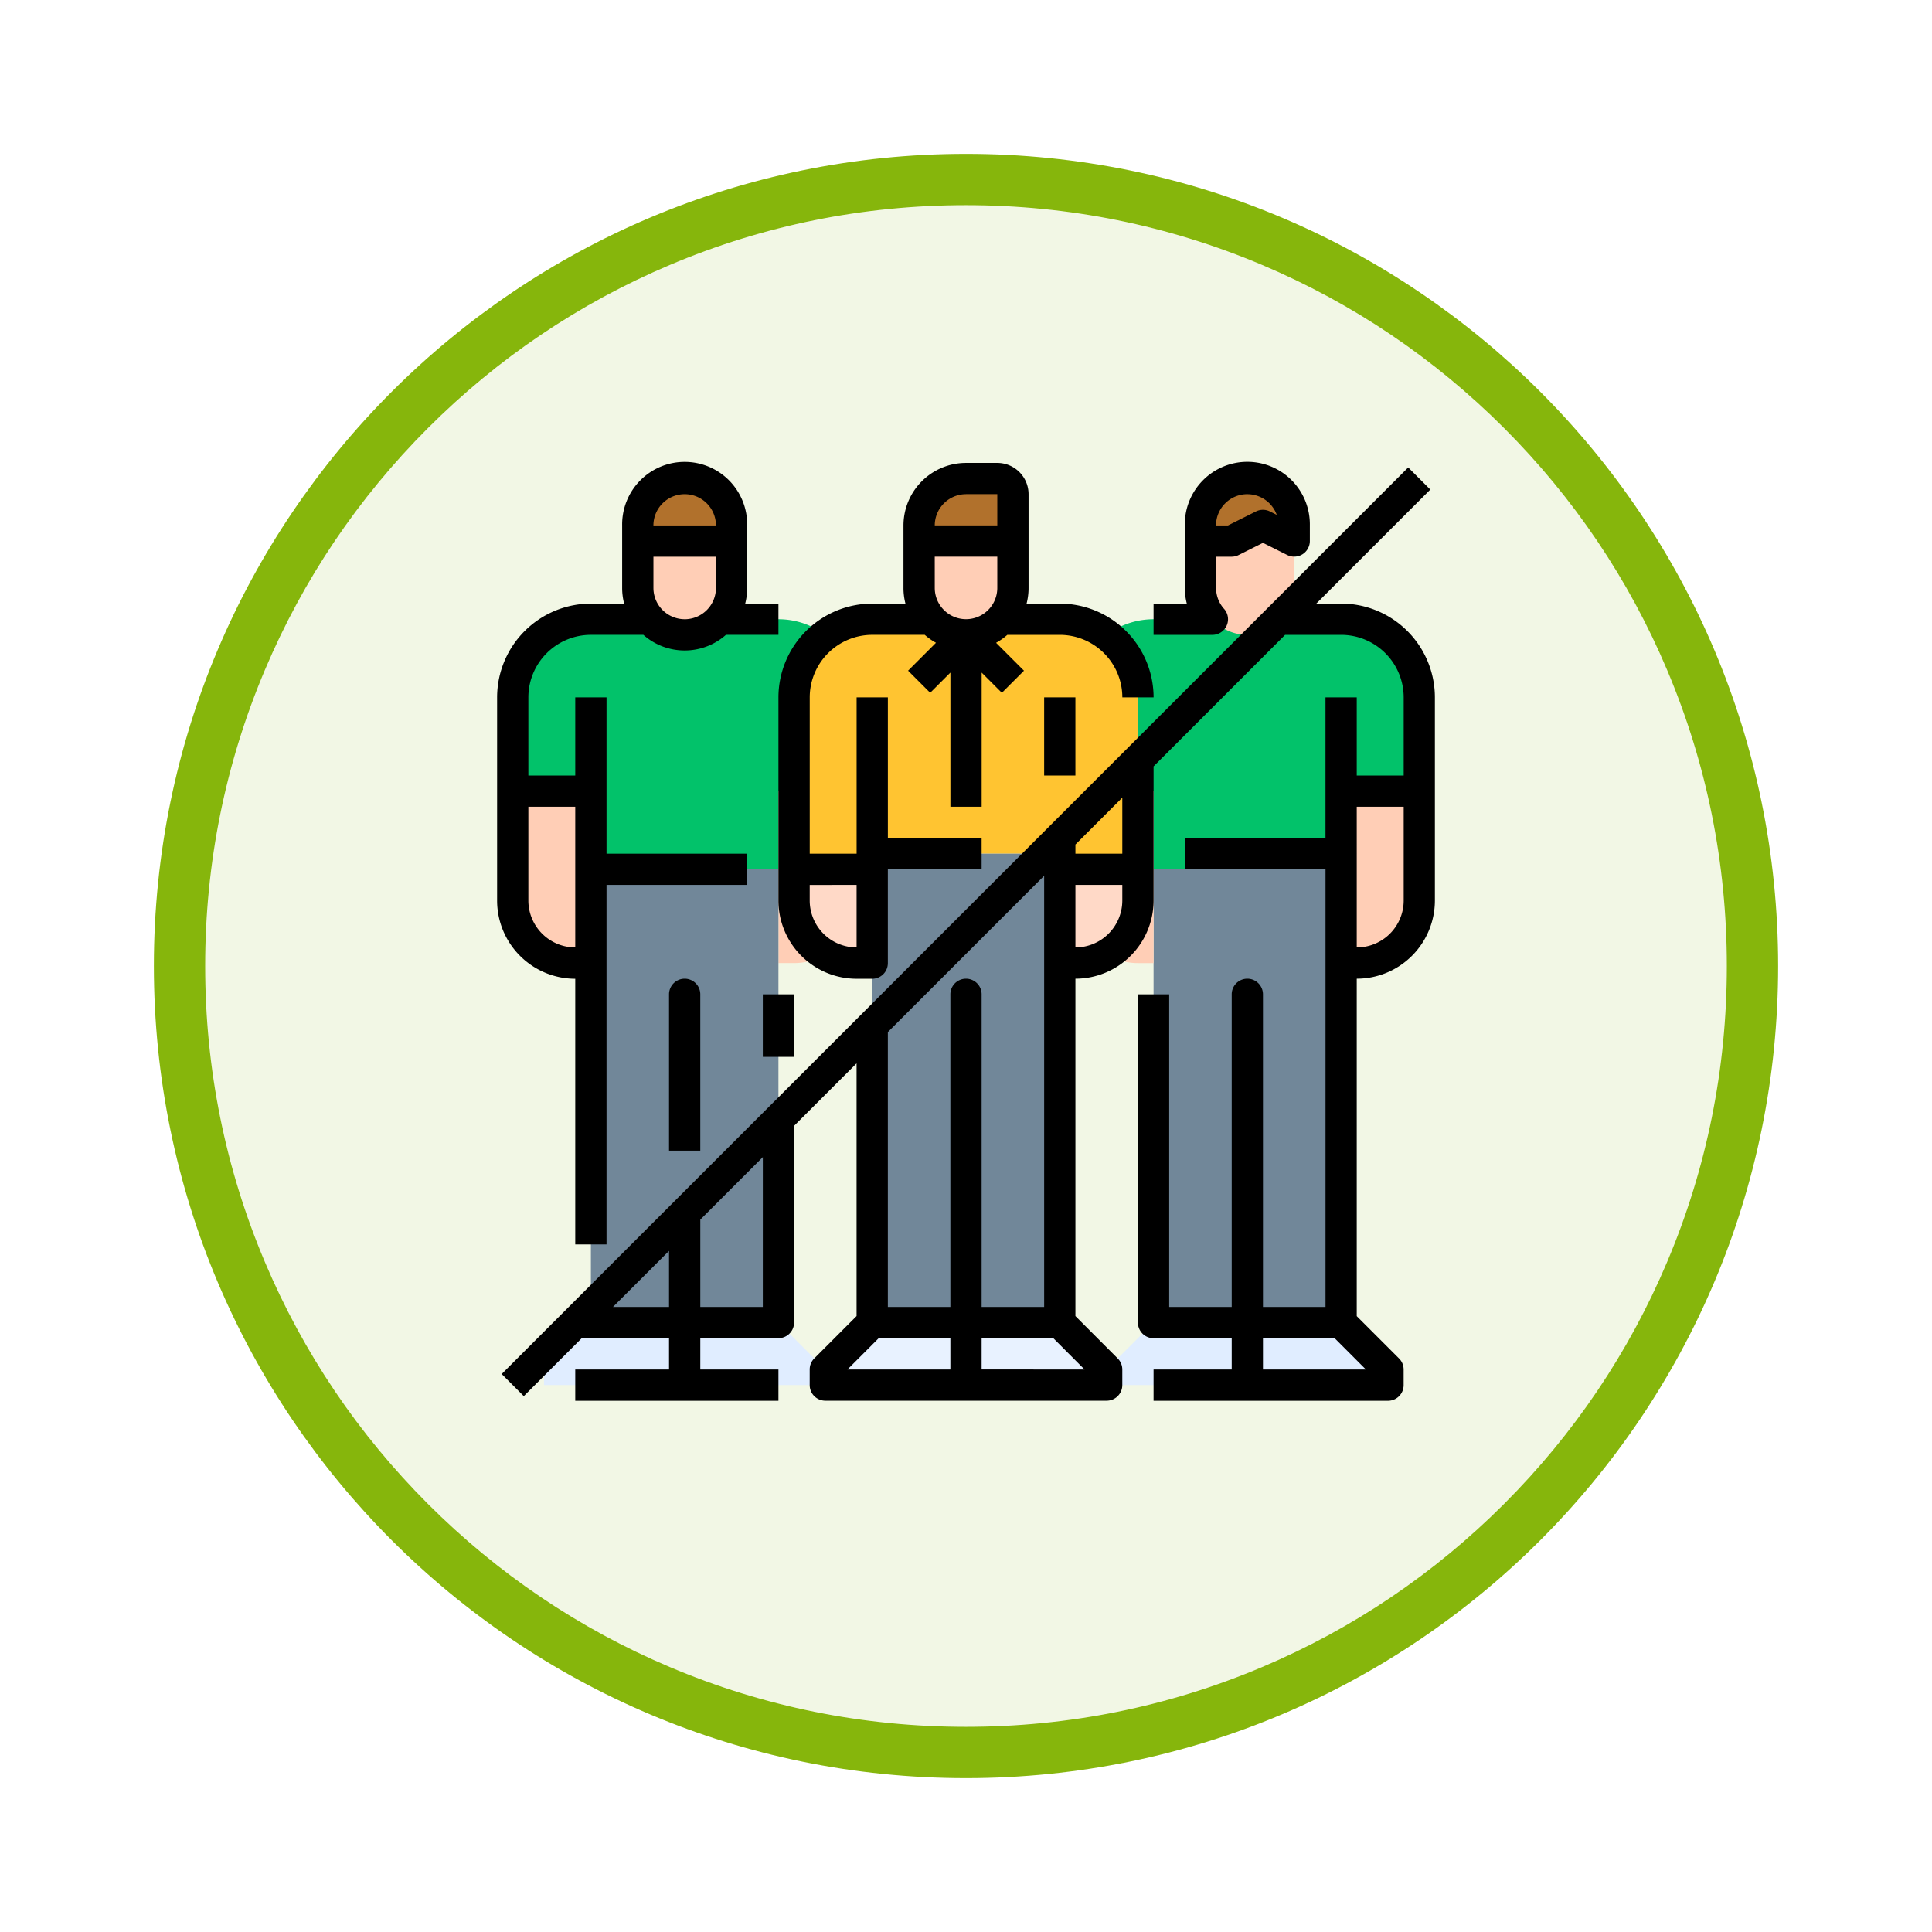 <svg xmlns="http://www.w3.org/2000/svg" xmlns:xlink="http://www.w3.org/1999/xlink" width="113" height="113" viewBox="0 0 113 113">
  <defs>
    <filter id="Path_982547" x="0" y="0" width="113" height="113" filterUnits="userSpaceOnUse">
      <feOffset dy="3" input="SourceAlpha"/>
      <feGaussianBlur stdDeviation="3" result="blur"/>
      <feFlood flood-opacity="0.161"/>
      <feComposite operator="in" in2="blur"/>
      <feComposite in="SourceGraphic"/>
    </filter>
  </defs>
  <g id="Group_1177591" data-name="Group 1177591" transform="translate(-7641 -1164.785)">
    <g id="Group_1177544" data-name="Group 1177544">
      <g id="Group_1177338" data-name="Group 1177338" transform="translate(6847.51 -324.65)">
        <g id="Group_1176922" data-name="Group 1176922" transform="translate(802.49 1495.435)">
          <g id="Group_1172322" data-name="Group 1172322" transform="translate(0 0)">
            <g id="Group_1164700" data-name="Group 1164700">
              <g id="Group_1160931" data-name="Group 1160931">
                <g id="Group_1160749" data-name="Group 1160749">
                  <g id="Group_1158891" data-name="Group 1158891">
                    <g id="Group_1157406" data-name="Group 1157406">
                      <g id="Group_1155793" data-name="Group 1155793">
                        <g id="Group_1154704" data-name="Group 1154704">
                          <g id="Group_1150790" data-name="Group 1150790">
                            <g id="Group_1154214" data-name="Group 1154214">
                              <g id="Group_1152583" data-name="Group 1152583">
                                <g id="Group_1146973" data-name="Group 1146973">
                                  <g id="Group_1146954" data-name="Group 1146954">
                                    <g transform="matrix(1, 0, 0, 1, -9, -6)" filter="url(#Path_982547)">
                                      <g id="Path_982547-2" data-name="Path 982547" transform="translate(9 6)" fill="#f2f7e5">
                                        <path d="M 47.5 93.5 C 41.289 93.5 35.265 92.284 29.595 89.886 C 24.118 87.569 19.198 84.252 14.973 80.027 C 10.748 75.802 7.431 70.882 5.114 65.405 C 2.716 59.735 1.5 53.711 1.5 47.5 C 1.5 41.289 2.716 35.265 5.114 29.595 C 7.431 24.118 10.748 19.198 14.973 14.973 C 19.198 10.748 24.118 7.431 29.595 5.114 C 35.265 2.716 41.289 1.5 47.5 1.5 C 53.711 1.5 59.735 2.716 65.405 5.114 C 70.882 7.431 75.802 10.748 80.027 14.973 C 84.252 19.198 87.569 24.118 89.886 29.595 C 92.284 35.265 93.5 41.289 93.5 47.5 C 93.5 53.711 92.284 59.735 89.886 65.405 C 87.569 70.882 84.252 75.802 80.027 80.027 C 75.802 84.252 70.882 87.569 65.405 89.886 C 59.735 92.284 53.711 93.5 47.5 93.5 Z" stroke="none"/>
                                        <path d="M 47.5 3 C 41.491 3 35.664 4.176 30.18 6.496 C 24.881 8.737 20.122 11.946 16.034 16.034 C 11.946 20.121 8.737 24.881 6.496 30.179 C 4.176 35.664 3 41.491 3 47.5 C 3 53.509 4.176 59.336 6.496 64.82 C 8.737 70.119 11.946 74.878 16.034 78.966 C 20.122 83.054 24.881 86.263 30.18 88.504 C 35.664 90.824 41.491 92 47.5 92 C 53.509 92 59.336 90.824 64.821 88.504 C 70.119 86.263 74.878 83.054 78.966 78.966 C 83.054 74.878 86.263 70.119 88.504 64.82 C 90.824 59.336 92 53.509 92 47.5 C 92 41.491 90.824 35.664 88.504 30.179 C 86.263 24.881 83.054 20.121 78.966 16.034 C 74.878 11.946 70.119 8.737 64.821 6.496 C 59.336 4.176 53.509 3 47.5 3 M 47.5 0 C 73.734 0 95 21.266 95 47.5 C 95 73.733 73.734 95 47.5 95 C 21.266 95 7.62939453125e-06 73.733 7.62939453125e-06 47.5 C 7.62939453125e-06 21.266 21.266 0 47.5 0 Z" stroke="none" fill="#86b60c"/>
                                      </g>
                                    </g>
                                  </g>
                                </g>
                              </g>
                            </g>
                          </g>
                        </g>
                      </g>
                    </g>
                  </g>
                </g>
              </g>
            </g>
          </g>
        </g>
      </g>
      <g id="people_2709133" transform="translate(7654.075 1175.861)">
        <path id="Path_1038804" data-name="Path 1038804" d="M448,184v10.056h.914a3.657,3.657,0,0,0,3.657-3.657V184Z" transform="translate(-382.635 -148.803)" fill="#ffceb6"/>
        <path id="Path_1038805" data-name="Path 1038805" d="M352,224h10.97v26.511H352Z" transform="translate(-297.605 -184.232)" fill="#718799"/>
        <path id="Path_1038806" data-name="Path 1038806" d="M332.111,106.056v-5.485A4.571,4.571,0,0,0,327.541,96h-10.97A4.571,4.571,0,0,0,312,100.571v5.485h4.571v4.571h10.97v-4.571Z" transform="translate(-262.176 -70.858)" fill="#02c26a"/>
        <path id="Path_1038807" data-name="Path 1038807" d="M312,184v6.4a3.657,3.657,0,0,0,3.657,3.657h.914V184Z" transform="translate(-262.176 -148.803)" fill="#ffceb6"/>
        <path id="Path_1038808" data-name="Path 1038808" d="M341.712,456h-10.97L328,458.742v.914h16.455v-.914Z" transform="translate(-276.348 -389.721)" fill="#e0edff"/>
        <path id="Path_1038809" data-name="Path 1038809" d="M160,184v10.056h.914a3.657,3.657,0,0,0,3.657-3.657V184Z" transform="translate(-127.545 -148.803)" fill="#ffceb6"/>
        <path id="Path_1038810" data-name="Path 1038810" d="M64,224H74.97v26.511H64Z" transform="translate(-42.515 -184.232)" fill="#718799"/>
        <path id="Path_1038811" data-name="Path 1038811" d="M44.111,106.056v-5.485A4.571,4.571,0,0,0,39.541,96H28.571A4.571,4.571,0,0,0,24,100.571v5.485h4.571v4.571h10.97v-4.571Z" transform="translate(-7.086 -70.858)" fill="#02c26a"/>
        <path id="Path_1038812" data-name="Path 1038812" d="M88,56v2.742a2.742,2.742,0,1,0,5.485,0V56Z" transform="translate(-63.772 -35.429)" fill="#ffceb6"/>
        <path id="Path_1038813" data-name="Path 1038813" d="M376,40.914v3.657a2.742,2.742,0,1,0,5.485,0V40.914L380.571,40h-3.657Z" transform="translate(-318.863 -21.258)" fill="#ffceb6"/>
        <path id="Path_1038814" data-name="Path 1038814" d="M88,27.657h5.485v-.914a2.742,2.742,0,1,0-5.485,0Z" transform="translate(-63.772 -7.086)" fill="#b1712c"/>
        <path id="Path_1038815" data-name="Path 1038815" d="M24,184v6.4a3.657,3.657,0,0,0,3.657,3.657h.914V184Z" transform="translate(-7.086 -148.803)" fill="#ffceb6"/>
        <path id="Path_1038816" data-name="Path 1038816" d="M376,27.657v-.914a2.742,2.742,0,1,1,5.485,0v.914l-1.828-.914-1.828.914Z" transform="translate(-318.863 -7.086)" fill="#b1712c"/>
        <path id="Path_1038817" data-name="Path 1038817" d="M53.712,456H42.742L40,458.742v.914H56.455v-.914Z" transform="translate(-21.257 -389.721)" fill="#e0edff"/>
        <path id="Path_1038818" data-name="Path 1038818" d="M188.111,110.627V100.571A4.571,4.571,0,0,0,183.541,96h-10.97A4.571,4.571,0,0,0,168,100.571v10.056h4.571v-.914h10.97v.914Z" transform="translate(-134.631 -70.858)" fill="#ffc431"/>
        <path id="Path_1038819" data-name="Path 1038819" d="M304,224v5.485h.914a3.657,3.657,0,0,0,3.657-3.657V224Z" transform="translate(-255.09 -184.232)" fill="#ffd9c7"/>
        <path id="Path_1038820" data-name="Path 1038820" d="M208,216h10.97v27.425H208Z" transform="translate(-170.06 -177.146)" fill="#718799"/>
        <path id="Path_1038821" data-name="Path 1038821" d="M232,56v2.742a2.742,2.742,0,1,0,5.485,0V56Z" transform="translate(-191.318 -35.429)" fill="#ffceb6"/>
        <path id="Path_1038822" data-name="Path 1038822" d="M168,224v1.828a3.657,3.657,0,0,0,3.657,3.657h.914V224Z" transform="translate(-134.631 -184.232)" fill="#ffd9c7"/>
        <path id="Path_1038823" data-name="Path 1038823" d="M197.712,456h-10.97L184,458.742v.914h16.455v-.914Z" transform="translate(-148.803 -389.721)" fill="#e8f2ff"/>
        <path id="Path_1038824" data-name="Path 1038824" d="M237.485,27.657V24.914a.914.914,0,0,0-.914-.914h-1.828A2.742,2.742,0,0,0,232,26.742v.914Z" transform="translate(-191.318 -7.086)" fill="#b1712c"/>
        <path id="Path_1038825" data-name="Path 1038825" d="M160,29.712V41.6a4.576,4.576,0,0,0,4.571,4.571h.914a.914.914,0,0,0,.914-.914V39.768h5.485V37.94H166.4V29.712h-1.828v9.142h-2.742V29.712a3.661,3.661,0,0,1,3.657-3.657h3.07a3.675,3.675,0,0,0,.658.464l-1.632,1.632,1.293,1.293,1.182-1.182v7.849h1.828V28.263l1.182,1.182,1.293-1.293-1.632-1.632a3.674,3.674,0,0,0,.658-.464h3.07a3.661,3.661,0,0,1,3.657,3.657h1.828a5.491,5.491,0,0,0-5.485-5.485h-1.944a3.652,3.652,0,0,0,.116-.914V17.828A1.83,1.83,0,0,0,172.8,16H170.97a3.661,3.661,0,0,0-3.657,3.657v3.657a3.65,3.65,0,0,0,.116.914h-1.944A5.491,5.491,0,0,0,160,29.712Zm4.571,10.97v3.657a2.746,2.746,0,0,1-2.742-2.742v-.914Zm4.571-19.2H172.8v1.828a1.828,1.828,0,1,1-3.657,0Zm1.828-3.657H172.8v1.828h-3.657A1.83,1.83,0,0,1,170.97,17.828Z" transform="translate(-127.545)"/>
        <path id="Path_1038826" data-name="Path 1038826" d="M296,136h1.828v4.571H296Z" transform="translate(-248.004 -106.288)"/>
        <path id="Path_1038827" data-name="Path 1038827" d="M20.571,46.167V61.708H22.4V40.682h8.227V38.854H22.4V29.712H20.571v4.571H17.828V29.712a3.661,3.661,0,0,1,3.657-3.657h3.07a3.646,3.646,0,0,0,4.83,0h3.07V24.227H30.511a3.651,3.651,0,0,0,.116-.914V19.657a3.657,3.657,0,1,0-7.313,0v3.657a3.651,3.651,0,0,0,.116.914H21.485A5.491,5.491,0,0,0,16,29.712V41.6a4.576,4.576,0,0,0,4.571,4.571Zm6.4-21.026a1.83,1.83,0,0,1-1.828-1.828V21.485H28.8v1.828A1.83,1.83,0,0,1,26.97,25.142Zm0-7.313A1.83,1.83,0,0,1,28.8,19.657H25.142A1.83,1.83,0,0,1,26.97,17.828Zm-6.4,18.283v8.227A2.746,2.746,0,0,1,17.828,41.6V36.111Z"/>
        <path id="Path_1038828" data-name="Path 1038828" d="M104,280.914v9.142h1.828v-9.142a.914.914,0,1,0-1.828,0Z" transform="translate(-77.944 -233.833)"/>
        <path id="Path_1038829" data-name="Path 1038829" d="M152,288h1.828v3.657H152Z" transform="translate(-120.459 -240.919)"/>
        <path id="Path_1038830" data-name="Path 1038830" d="M67.44,26.3H65.99l6.667-6.667-1.293-1.293L18.343,71.364l1.293,1.293,3.389-3.389h5.106V71.1H22.646v1.828H34.53V71.1H29.96V69.268H34.53a.914.914,0,0,0,.914-.914V56.848L39.1,53.192V67.975L36.626,70.45a.914.914,0,0,0-.268.646v.914a.914.914,0,0,0,.914.914H53.728a.914.914,0,0,0,.914-.914V71.1a.914.914,0,0,0-.268-.646L51.9,67.975V48.242a4.576,4.576,0,0,0,4.571-4.571V35.823l7.692-7.692H67.44A3.661,3.661,0,0,1,71.1,31.787v4.571H68.354V31.787H66.526v8.227H58.3v1.828h8.227v25.6H62.869V49.156a.914.914,0,1,0-1.828,0V67.44H57.384V49.156H55.556v19.2a.914.914,0,0,0,.914.914h4.571V71.1H56.47v1.828H70.183a.914.914,0,0,0,.914-.914V71.1a.914.914,0,0,0-.268-.646l-2.475-2.475V48.242a4.576,4.576,0,0,0,4.571-4.571V31.787A5.491,5.491,0,0,0,67.44,26.3ZM28.131,64.162V67.44H24.853Zm5.485,3.278H29.96V62.333l3.657-3.657ZM50.071,42.222V67.44H46.414V49.156a.914.914,0,0,0-1.828,0V67.44H40.929V51.363ZM40.394,69.268h4.192V71.1h-6.02Zm6.02,1.828V69.268h4.192L52.435,71.1ZM51.9,46.414V42.757h2.742v.914A2.746,2.746,0,0,1,51.9,46.414Zm2.742-5.485H51.9v-.535l2.742-2.742ZM62.869,71.1V69.268h4.192L68.89,71.1Zm5.485-24.682V38.186H71.1v5.485A2.746,2.746,0,0,1,68.354,46.414Z" transform="translate(-2.075 -2.075)"/>
        <path id="Path_1038831" data-name="Path 1038831" d="M352,26.056h3.441a.914.914,0,0,0,.681-1.524,1.825,1.825,0,0,1-.465-1.219V21.485h.914a.914.914,0,0,0,.409-.1l1.419-.71,1.419.71a.914.914,0,0,0,1.323-.818v-.914a3.657,3.657,0,1,0-7.313,0v3.657a3.658,3.658,0,0,0,.116.914H352Zm5.485-8.227a1.832,1.832,0,0,1,1.721,1.209l-.4-.2a.913.913,0,0,0-.818,0l-1.635.818h-.7A1.83,1.83,0,0,1,357.485,17.828Z" transform="translate(-297.605)"/>
      </g>
    </g>
  </g>
</svg>
